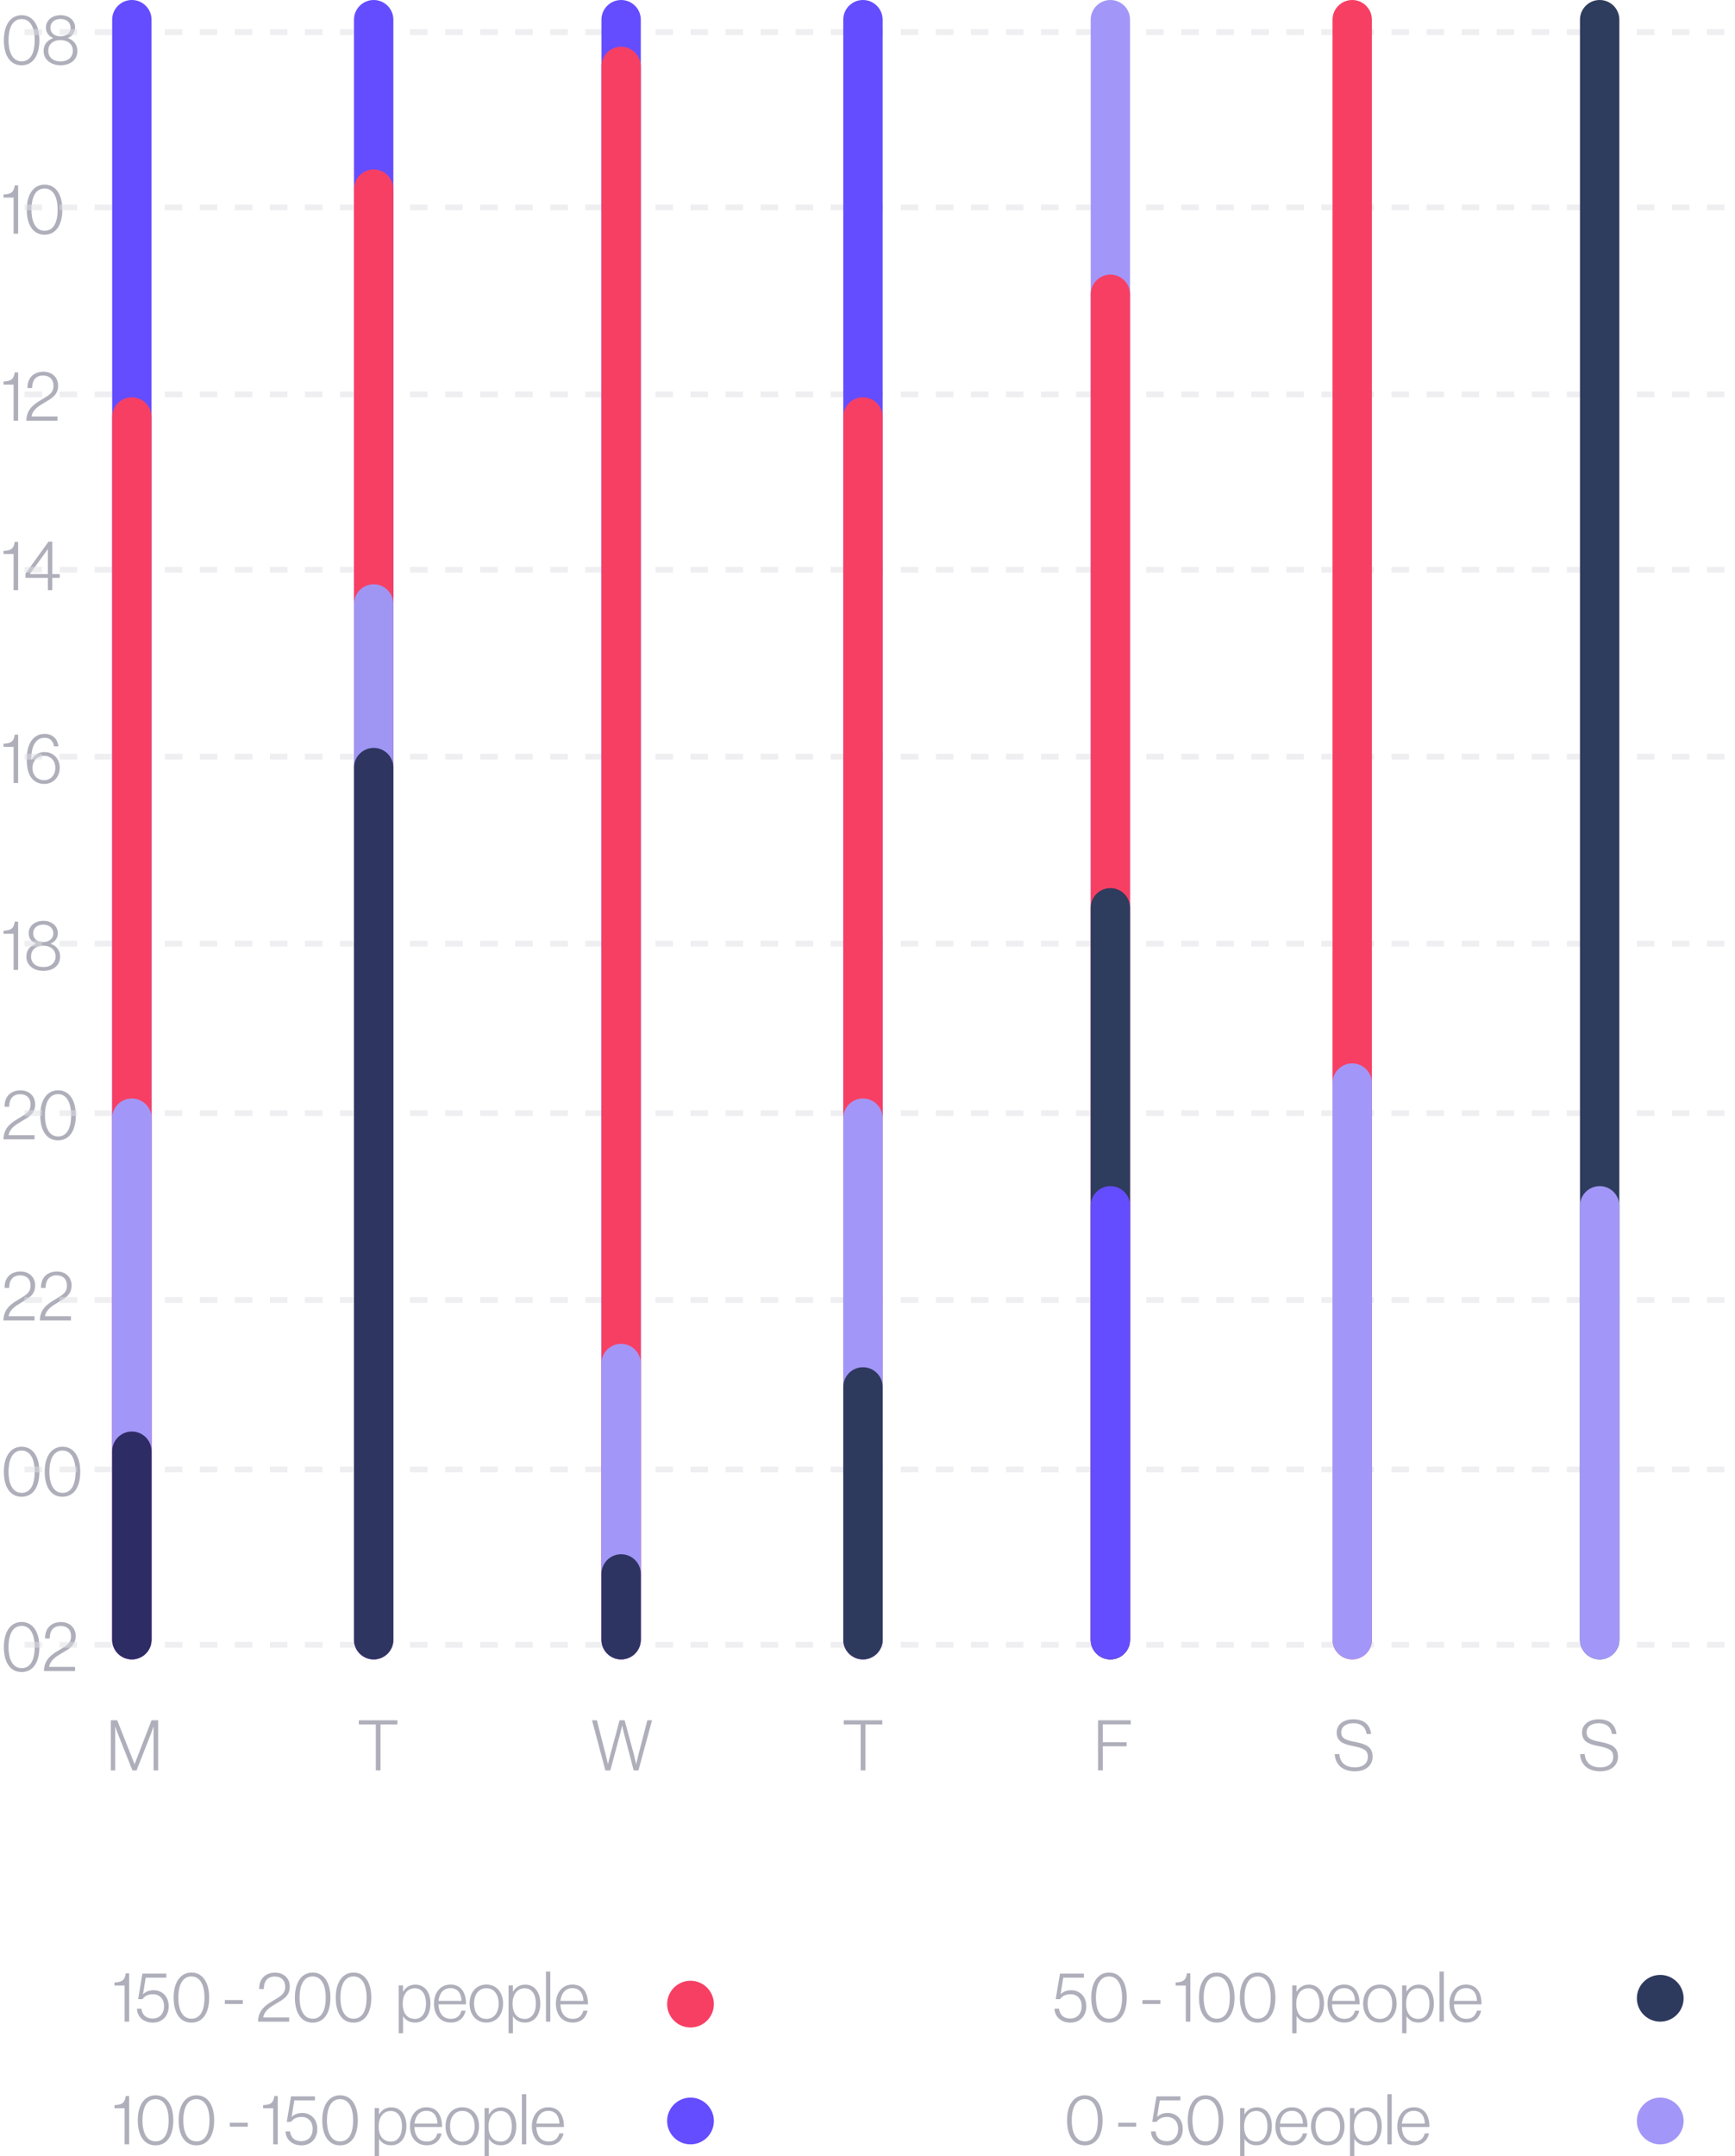 <svg width="297" height="369" viewBox="0 0 297 369" fill="none" xmlns="http://www.w3.org/2000/svg">
<path d="M21.326 346H22.106V337.732H21.518C21.374 338.956 20.81 339.232 19.598 339.292V339.82H21.326V346ZM26.152 346.168C27.784 346.168 28.876 345.028 28.876 343.372C28.876 341.572 27.652 340.624 26.32 340.624C25.492 340.624 24.964 340.864 24.508 341.284H24.484L24.94 338.476H28.468V337.78H24.376L23.644 342.148H24.388C24.712 341.68 25.264 341.308 26.188 341.308C27.292 341.308 28.084 342.076 28.084 343.348C28.084 344.596 27.364 345.46 26.14 345.46C24.952 345.46 24.34 344.812 24.208 343.78H23.44C23.476 345.184 24.604 346.168 26.152 346.168ZM32.772 345.496C31.308 345.496 30.528 344.092 30.528 341.884C30.528 339.628 31.308 338.26 32.772 338.26C34.224 338.26 35.004 339.676 35.004 341.884C35.004 344.14 34.26 345.496 32.772 345.496ZM32.76 346.168C34.728 346.168 35.808 344.5 35.808 341.884C35.808 339.196 34.632 337.6 32.772 337.6C30.912 337.6 29.724 339.22 29.724 341.884C29.724 344.5 30.816 346.168 32.76 346.168ZM38.489 342.976H41.561V342.304H38.489V342.976ZM44.172 346H49.5V345.28H45.06C45.228 344.14 46.272 343.504 47.22 342.94C48.432 342.22 49.608 341.644 49.608 340C49.608 338.644 48.636 337.612 47.088 337.612C46.308 337.612 45.588 337.864 45.096 338.356C44.628 338.824 44.364 339.496 44.364 340.42H45.156C45.168 339.664 45.348 339.16 45.672 338.8C45.996 338.452 46.464 338.272 47.04 338.272C48.12 338.272 48.816 338.92 48.816 340.024C48.816 341.224 48.048 341.632 46.932 342.304C45.636 343.084 44.208 343.888 44.172 346ZM53.526 345.496C52.062 345.496 51.282 344.092 51.282 341.884C51.282 339.628 52.062 338.26 53.526 338.26C54.978 338.26 55.758 339.676 55.758 341.884C55.758 344.14 55.014 345.496 53.526 345.496ZM53.514 346.168C55.482 346.168 56.562 344.5 56.562 341.884C56.562 339.196 55.386 337.6 53.526 337.6C51.666 337.6 50.478 339.22 50.478 341.884C50.478 344.5 51.57 346.168 53.514 346.168ZM60.522 345.496C59.058 345.496 58.278 344.092 58.278 341.884C58.278 339.628 59.058 338.26 60.522 338.26C61.974 338.26 62.754 339.676 62.754 341.884C62.754 344.14 62.01 345.496 60.522 345.496ZM60.51 346.168C62.478 346.168 63.558 344.5 63.558 341.884C63.558 339.196 62.382 337.6 60.522 337.6C58.662 337.6 57.474 339.22 57.474 341.884C57.474 344.5 58.566 346.168 60.51 346.168ZM68.248 347.992H68.992V345.1H69.016C69.484 345.784 70.12 346.156 71.068 346.156C72.7 346.156 73.684 344.812 73.684 342.904C73.684 340.84 72.604 339.664 71.116 339.664C70.132 339.664 69.448 340.132 69.016 340.864H68.992V339.796H68.248V347.992ZM71.032 345.532C69.616 345.532 68.932 344.452 68.932 342.928C68.932 341.452 69.652 340.288 71.02 340.288C72.256 340.288 72.928 341.368 72.928 342.916C72.928 344.356 72.304 345.532 71.032 345.532ZM77.179 346.156C78.571 346.156 79.447 345.352 79.711 344.128H78.991C78.751 344.968 78.211 345.52 77.179 345.52C75.763 345.52 75.091 344.428 75.055 343.036H79.783C79.795 341.296 79.111 339.652 77.119 339.652C75.403 339.652 74.287 341.044 74.287 342.904C74.287 344.764 75.319 346.156 77.179 346.156ZM75.067 342.448C75.199 341.212 75.859 340.264 77.119 340.264C78.391 340.264 78.967 341.224 79.003 342.448H75.067ZM83.261 345.532C81.869 345.532 81.149 344.356 81.149 342.904C81.149 341.452 81.869 340.276 83.261 340.276C84.641 340.276 85.361 341.452 85.361 342.904C85.361 344.356 84.641 345.532 83.261 345.532ZM83.261 346.156C85.049 346.156 86.117 344.752 86.117 342.904C86.117 341.056 85.049 339.652 83.261 339.652C81.473 339.652 80.381 341.056 80.381 342.904C80.381 344.752 81.473 346.156 83.261 346.156ZM87.056 347.992H87.8V345.1H87.824C88.292 345.784 88.928 346.156 89.876 346.156C91.508 346.156 92.492 344.812 92.492 342.904C92.492 340.84 91.412 339.664 89.924 339.664C88.94 339.664 88.256 340.132 87.824 340.864H87.8V339.796H87.056V347.992ZM89.84 345.532C88.424 345.532 87.74 344.452 87.74 342.928C87.74 341.452 88.46 340.288 89.828 340.288C91.064 340.288 91.736 341.368 91.736 342.916C91.736 344.356 91.112 345.532 89.84 345.532ZM93.456 346H94.2V337.42H93.456V346ZM98.05 346.156C99.442 346.156 100.318 345.352 100.582 344.128H99.862C99.622 344.968 99.082 345.52 98.05 345.52C96.634 345.52 95.962 344.428 95.926 343.036H100.654C100.666 341.296 99.982 339.652 97.99 339.652C96.274 339.652 95.158 341.044 95.158 342.904C95.158 344.764 96.19 346.156 98.05 346.156ZM95.938 342.448C96.07 341.212 96.73 340.264 97.99 340.264C99.262 340.264 99.838 341.224 99.874 342.448H95.938Z" fill="#AFAFBB"/>
<path d="M183.226 346.168C184.858 346.168 185.95 345.028 185.95 343.372C185.95 341.572 184.726 340.624 183.394 340.624C182.566 340.624 182.038 340.864 181.582 341.284H181.558L182.014 338.476H185.542V337.78H181.45L180.718 342.148H181.462C181.786 341.68 182.338 341.308 183.262 341.308C184.366 341.308 185.158 342.076 185.158 343.348C185.158 344.596 184.438 345.46 183.214 345.46C182.026 345.46 181.414 344.812 181.282 343.78H180.514C180.55 345.184 181.678 346.168 183.226 346.168ZM189.847 345.496C188.383 345.496 187.603 344.092 187.603 341.884C187.603 339.628 188.383 338.26 189.847 338.26C191.299 338.26 192.079 339.676 192.079 341.884C192.079 344.14 191.335 345.496 189.847 345.496ZM189.835 346.168C191.803 346.168 192.883 344.5 192.883 341.884C192.883 339.196 191.707 337.6 189.847 337.6C187.987 337.6 186.799 339.22 186.799 341.884C186.799 344.5 187.891 346.168 189.835 346.168ZM195.563 342.976H198.635V342.304H195.563V342.976ZM202.986 346H203.766V337.732H203.178C203.034 338.956 202.47 339.232 201.258 339.292V339.82H202.986V346ZM208.292 345.496C206.828 345.496 206.048 344.092 206.048 341.884C206.048 339.628 206.828 338.26 208.292 338.26C209.744 338.26 210.524 339.676 210.524 341.884C210.524 344.14 209.78 345.496 208.292 345.496ZM208.28 346.168C210.248 346.168 211.328 344.5 211.328 341.884C211.328 339.196 210.152 337.6 208.292 337.6C206.432 337.6 205.244 339.22 205.244 341.884C205.244 344.5 206.336 346.168 208.28 346.168ZM215.288 345.496C213.824 345.496 213.044 344.092 213.044 341.884C213.044 339.628 213.824 338.26 215.288 338.26C216.74 338.26 217.52 339.676 217.52 341.884C217.52 344.14 216.776 345.496 215.288 345.496ZM215.276 346.168C217.244 346.168 218.324 344.5 218.324 341.884C218.324 339.196 217.148 337.6 215.288 337.6C213.428 337.6 212.24 339.22 212.24 341.884C212.24 344.5 213.332 346.168 215.276 346.168ZM221.209 347.992H221.953V345.1H221.977C222.445 345.784 223.081 346.156 224.029 346.156C225.661 346.156 226.645 344.812 226.645 342.904C226.645 340.84 225.565 339.664 224.077 339.664C223.093 339.664 222.409 340.132 221.977 340.864H221.953V339.796H221.209V347.992ZM223.993 345.532C222.577 345.532 221.893 344.452 221.893 342.928C221.893 341.452 222.613 340.288 223.981 340.288C225.217 340.288 225.889 341.368 225.889 342.916C225.889 344.356 225.265 345.532 223.993 345.532ZM230.14 346.156C231.532 346.156 232.408 345.352 232.672 344.128H231.952C231.712 344.968 231.172 345.52 230.14 345.52C228.724 345.52 228.052 344.428 228.016 343.036H232.744C232.756 341.296 232.072 339.652 230.08 339.652C228.364 339.652 227.248 341.044 227.248 342.904C227.248 344.764 228.28 346.156 230.14 346.156ZM228.028 342.448C228.16 341.212 228.82 340.264 230.08 340.264C231.352 340.264 231.928 341.224 231.964 342.448H228.028ZM236.222 345.532C234.83 345.532 234.11 344.356 234.11 342.904C234.11 341.452 234.83 340.276 236.222 340.276C237.602 340.276 238.322 341.452 238.322 342.904C238.322 344.356 237.602 345.532 236.222 345.532ZM236.222 346.156C238.01 346.156 239.078 344.752 239.078 342.904C239.078 341.056 238.01 339.652 236.222 339.652C234.434 339.652 233.342 341.056 233.342 342.904C233.342 344.752 234.434 346.156 236.222 346.156ZM240.017 347.992H240.761V345.1H240.785C241.253 345.784 241.889 346.156 242.837 346.156C244.469 346.156 245.453 344.812 245.453 342.904C245.453 340.84 244.373 339.664 242.885 339.664C241.901 339.664 241.217 340.132 240.785 340.864H240.761V339.796H240.017V347.992ZM242.801 345.532C241.385 345.532 240.701 344.452 240.701 342.928C240.701 341.452 241.421 340.288 242.789 340.288C244.025 340.288 244.697 341.368 244.697 342.916C244.697 344.356 244.073 345.532 242.801 345.532ZM246.417 346H247.161V337.42H246.417V346ZM251.011 346.156C252.403 346.156 253.279 345.352 253.543 344.128H252.823C252.583 344.968 252.043 345.52 251.011 345.52C249.595 345.52 248.923 344.428 248.887 343.036H253.615C253.627 341.296 252.943 339.652 250.951 339.652C249.235 339.652 248.119 341.044 248.119 342.904C248.119 344.764 249.151 346.156 251.011 346.156ZM248.899 342.448C249.031 341.212 249.691 340.264 250.951 340.264C252.223 340.264 252.799 341.224 252.835 342.448H248.899Z" fill="#AFAFBB"/>
<path d="M21.326 367H22.106V358.732H21.518C21.374 359.956 20.81 360.232 19.598 360.292V360.82H21.326V367ZM26.632 366.496C25.168 366.496 24.388 365.092 24.388 362.884C24.388 360.628 25.168 359.26 26.632 359.26C28.084 359.26 28.864 360.676 28.864 362.884C28.864 365.14 28.12 366.496 26.632 366.496ZM26.62 367.168C28.588 367.168 29.668 365.5 29.668 362.884C29.668 360.196 28.492 358.6 26.632 358.6C24.772 358.6 23.584 360.22 23.584 362.884C23.584 365.5 24.676 367.168 26.62 367.168ZM33.628 366.496C32.164 366.496 31.384 365.092 31.384 362.884C31.384 360.628 32.164 359.26 33.628 359.26C35.08 359.26 35.86 360.676 35.86 362.884C35.86 365.14 35.116 366.496 33.628 366.496ZM33.616 367.168C35.584 367.168 36.664 365.5 36.664 362.884C36.664 360.196 35.488 358.6 33.628 358.6C31.768 358.6 30.58 360.22 30.58 362.884C30.58 365.5 31.672 367.168 33.616 367.168ZM39.345 363.976H42.417V363.304H39.345V363.976ZM46.767 367H47.547V358.732H46.959C46.815 359.956 46.251 360.232 45.039 360.292V360.82H46.767V367ZM51.593 367.168C53.225 367.168 54.317 366.028 54.317 364.372C54.317 362.572 53.093 361.624 51.761 361.624C50.933 361.624 50.405 361.864 49.949 362.284H49.925L50.381 359.476H53.909V358.78H49.817L49.085 363.148H49.829C50.153 362.68 50.705 362.308 51.629 362.308C52.733 362.308 53.525 363.076 53.525 364.348C53.525 365.596 52.805 366.46 51.581 366.46C50.393 366.46 49.781 365.812 49.649 364.78H48.881C48.917 366.184 50.045 367.168 51.593 367.168ZM58.214 366.496C56.75 366.496 55.97 365.092 55.97 362.884C55.97 360.628 56.75 359.26 58.214 359.26C59.666 359.26 60.446 360.676 60.446 362.884C60.446 365.14 59.702 366.496 58.214 366.496ZM58.202 367.168C60.17 367.168 61.25 365.5 61.25 362.884C61.25 360.196 60.074 358.6 58.214 358.6C56.354 358.6 55.166 360.22 55.166 362.884C55.166 365.5 56.258 367.168 58.202 367.168ZM64.135 368.992H64.879V366.1H64.903C65.371 366.784 66.007 367.156 66.954 367.156C68.587 367.156 69.57 365.812 69.57 363.904C69.57 361.84 68.49 360.664 67.002 360.664C66.019 360.664 65.335 361.132 64.903 361.864H64.879V360.796H64.135V368.992ZM66.918 366.532C65.502 366.532 64.819 365.452 64.819 363.928C64.819 362.452 65.538 361.288 66.906 361.288C68.142 361.288 68.814 362.368 68.814 363.916C68.814 365.356 68.191 366.532 66.918 366.532ZM73.066 367.156C74.458 367.156 75.334 366.352 75.598 365.128H74.878C74.638 365.968 74.098 366.52 73.066 366.52C71.65 366.52 70.978 365.428 70.942 364.036H75.67C75.682 362.296 74.998 360.652 73.006 360.652C71.29 360.652 70.174 362.044 70.174 363.904C70.174 365.764 71.206 367.156 73.066 367.156ZM70.954 363.448C71.086 362.212 71.746 361.264 73.006 361.264C74.278 361.264 74.854 362.224 74.89 363.448H70.954ZM79.147 366.532C77.755 366.532 77.035 365.356 77.035 363.904C77.035 362.452 77.755 361.276 79.147 361.276C80.528 361.276 81.248 362.452 81.248 363.904C81.248 365.356 80.528 366.532 79.147 366.532ZM79.147 367.156C80.936 367.156 82.004 365.752 82.004 363.904C82.004 362.056 80.936 360.652 79.147 360.652C77.359 360.652 76.267 362.056 76.267 363.904C76.267 365.752 77.359 367.156 79.147 367.156ZM82.943 368.992H83.687V366.1H83.711C84.179 366.784 84.815 367.156 85.763 367.156C87.395 367.156 88.379 365.812 88.379 363.904C88.379 361.84 87.299 360.664 85.811 360.664C84.827 360.664 84.143 361.132 83.711 361.864H83.687V360.796H82.943V368.992ZM85.727 366.532C84.311 366.532 83.627 365.452 83.627 363.928C83.627 362.452 84.347 361.288 85.715 361.288C86.951 361.288 87.623 362.368 87.623 363.916C87.623 365.356 86.999 366.532 85.727 366.532ZM89.342 367H90.086V358.42H89.342V367ZM93.937 367.156C95.329 367.156 96.205 366.352 96.469 365.128H95.749C95.509 365.968 94.969 366.52 93.937 366.52C92.521 366.52 91.849 365.428 91.813 364.036H96.541C96.553 362.296 95.869 360.652 93.877 360.652C92.161 360.652 91.045 362.044 91.045 363.904C91.045 365.764 92.077 367.156 93.937 367.156ZM91.825 363.448C91.957 362.212 92.617 361.264 93.877 361.264C95.149 361.264 95.725 362.224 95.761 363.448H91.825Z" fill="#AFAFBB"/>
<path d="M185.706 366.496C184.242 366.496 183.462 365.092 183.462 362.884C183.462 360.628 184.242 359.26 185.706 359.26C187.158 359.26 187.938 360.676 187.938 362.884C187.938 365.14 187.194 366.496 185.706 366.496ZM185.694 367.168C187.662 367.168 188.742 365.5 188.742 362.884C188.742 360.196 187.566 358.6 185.706 358.6C183.846 358.6 182.658 360.22 182.658 362.884C182.658 365.5 183.75 367.168 185.694 367.168ZM191.423 363.976H194.495V363.304H191.423V363.976ZM199.745 367.168C201.377 367.168 202.469 366.028 202.469 364.372C202.469 362.572 201.245 361.624 199.913 361.624C199.085 361.624 198.557 361.864 198.101 362.284H198.077L198.533 359.476H202.061V358.78H197.969L197.237 363.148H197.981C198.305 362.68 198.857 362.308 199.781 362.308C200.885 362.308 201.677 363.076 201.677 364.348C201.677 365.596 200.957 366.46 199.733 366.46C198.545 366.46 197.933 365.812 197.801 364.78H197.033C197.069 366.184 198.197 367.168 199.745 367.168ZM206.366 366.496C204.902 366.496 204.122 365.092 204.122 362.884C204.122 360.628 204.902 359.26 206.366 359.26C207.818 359.26 208.598 360.676 208.598 362.884C208.598 365.14 207.854 366.496 206.366 366.496ZM206.354 367.168C208.322 367.168 209.402 365.5 209.402 362.884C209.402 360.196 208.226 358.6 206.366 358.6C204.506 358.6 203.318 360.22 203.318 362.884C203.318 365.5 204.41 367.168 206.354 367.168ZM212.287 368.992H213.031V366.1H213.055C213.523 366.784 214.159 367.156 215.107 367.156C216.739 367.156 217.723 365.812 217.723 363.904C217.723 361.84 216.643 360.664 215.155 360.664C214.171 360.664 213.487 361.132 213.055 361.864H213.031V360.796H212.287V368.992ZM215.071 366.532C213.655 366.532 212.971 365.452 212.971 363.928C212.971 362.452 213.691 361.288 215.059 361.288C216.295 361.288 216.967 362.368 216.967 363.916C216.967 365.356 216.343 366.532 215.071 366.532ZM221.218 367.156C222.61 367.156 223.486 366.352 223.75 365.128H223.03C222.79 365.968 222.25 366.52 221.218 366.52C219.802 366.52 219.13 365.428 219.094 364.036H223.822C223.834 362.296 223.15 360.652 221.158 360.652C219.442 360.652 218.326 362.044 218.326 363.904C218.326 365.764 219.358 367.156 221.218 367.156ZM219.106 363.448C219.238 362.212 219.898 361.264 221.158 361.264C222.43 361.264 223.006 362.224 223.042 363.448H219.106ZM227.3 366.532C225.908 366.532 225.188 365.356 225.188 363.904C225.188 362.452 225.908 361.276 227.3 361.276C228.68 361.276 229.4 362.452 229.4 363.904C229.4 365.356 228.68 366.532 227.3 366.532ZM227.3 367.156C229.088 367.156 230.156 365.752 230.156 363.904C230.156 362.056 229.088 360.652 227.3 360.652C225.512 360.652 224.42 362.056 224.42 363.904C224.42 365.752 225.512 367.156 227.3 367.156ZM231.095 368.992H231.839V366.1H231.863C232.331 366.784 232.967 367.156 233.915 367.156C235.547 367.156 236.531 365.812 236.531 363.904C236.531 361.84 235.451 360.664 233.963 360.664C232.979 360.664 232.295 361.132 231.863 361.864H231.839V360.796H231.095V368.992ZM233.879 366.532C232.463 366.532 231.779 365.452 231.779 363.928C231.779 362.452 232.499 361.288 233.867 361.288C235.103 361.288 235.775 362.368 235.775 363.916C235.775 365.356 235.151 366.532 233.879 366.532ZM237.495 367H238.239V358.42H237.495V367ZM242.089 367.156C243.481 367.156 244.357 366.352 244.621 365.128H243.901C243.661 365.968 243.121 366.52 242.089 366.52C240.673 366.52 240.001 365.428 239.965 364.036H244.693C244.705 362.296 244.021 360.652 242.029 360.652C240.313 360.652 239.197 362.044 239.197 363.904C239.197 365.764 240.229 367.156 242.089 367.156ZM239.977 363.448C240.109 362.212 240.769 361.264 242.029 361.264C243.301 361.264 243.877 362.224 243.913 363.448H239.977Z" fill="#AFAFBB"/>
<circle cx="118.202" cy="343" r="4" fill="#F73F64"/>
<circle cx="284.202" cy="342" r="4" fill="#2E395E"/>
<circle cx="118.202" cy="363" r="4" fill="#644DFF"/>
<circle cx="284.202" cy="363" r="4" fill="#A297F8"/>
<path d="M18.97 303H19.714V295.524H19.738C19.738 295.524 19.978 296.244 20.158 296.688L22.666 303H23.374L25.858 296.688C26.038 296.208 26.266 295.524 26.266 295.524H26.29V303H27.07V294.42H25.942L23.05 301.908H23.026L20.062 294.42H18.97V303Z" fill="#AFAFBB"/>
<path d="M3.706 10.496C2.242 10.496 1.462 9.092 1.462 6.884C1.462 4.628 2.242 3.26 3.706 3.26C5.158 3.26 5.938 4.676 5.938 6.884C5.938 9.14 5.194 10.496 3.706 10.496ZM3.694 11.168C5.662 11.168 6.742 9.5 6.742 6.884C6.742 4.196 5.566 2.6 3.706 2.6C1.846 2.6 0.658 4.22 0.658 6.884C0.658 9.5 1.75 11.168 3.694 11.168ZM10.381 11.168C11.893 11.168 13.249 10.364 13.249 8.696C13.249 7.616 12.529 6.812 11.617 6.524V6.488C12.373 6.188 12.853 5.564 12.853 4.712C12.853 3.5 11.845 2.6 10.357 2.6C8.941 2.6 7.861 3.464 7.861 4.712C7.861 5.564 8.329 6.2 9.085 6.5V6.536C8.161 6.86 7.465 7.544 7.465 8.696C7.465 10.34 8.869 11.168 10.381 11.168ZM10.381 10.508C9.037 10.508 8.269 9.764 8.269 8.696C8.269 7.616 9.025 6.86 10.345 6.86C11.677 6.86 12.469 7.616 12.469 8.696C12.469 9.752 11.677 10.508 10.381 10.508ZM10.345 6.224C9.241 6.224 8.629 5.576 8.629 4.748C8.629 3.896 9.265 3.248 10.357 3.248C11.449 3.248 12.085 3.896 12.085 4.748C12.085 5.576 11.425 6.224 10.345 6.224Z" fill="#AFAFBB"/>
<path d="M3.706 255.496C2.242 255.496 1.462 254.092 1.462 251.884C1.462 249.628 2.242 248.26 3.706 248.26C5.158 248.26 5.938 249.676 5.938 251.884C5.938 254.14 5.194 255.496 3.706 255.496ZM3.694 256.168C5.662 256.168 6.742 254.5 6.742 251.884C6.742 249.196 5.566 247.6 3.706 247.6C1.846 247.6 0.658 249.22 0.658 251.884C0.658 254.5 1.75 256.168 3.694 256.168ZM10.702 255.496C9.238 255.496 8.458 254.092 8.458 251.884C8.458 249.628 9.238 248.26 10.702 248.26C12.154 248.26 12.934 249.676 12.934 251.884C12.934 254.14 12.19 255.496 10.702 255.496ZM10.69 256.168C12.658 256.168 13.738 254.5 13.738 251.884C13.738 249.196 12.562 247.6 10.702 247.6C8.842 247.6 7.654 249.22 7.654 251.884C7.654 254.5 8.746 256.168 10.69 256.168Z" fill="#AFAFBB"/>
<path d="M3.706 285.496C2.242 285.496 1.462 284.092 1.462 281.884C1.462 279.628 2.242 278.26 3.706 278.26C5.158 278.26 5.938 279.676 5.938 281.884C5.938 284.14 5.194 285.496 3.706 285.496ZM3.694 286.168C5.662 286.168 6.742 284.5 6.742 281.884C6.742 279.196 5.566 277.6 3.706 277.6C1.846 277.6 0.658 279.22 0.658 281.884C0.658 284.5 1.75 286.168 3.694 286.168ZM7.523 286H12.851V285.28H8.411C8.579 284.14 9.623 283.504 10.571 282.94C11.783 282.22 12.959 281.644 12.959 280C12.959 278.644 11.987 277.612 10.439 277.612C9.659 277.612 8.939 277.864 8.447 278.356C7.979 278.824 7.715 279.496 7.715 280.42H8.507C8.519 279.664 8.699 279.16 9.023 278.8C9.347 278.452 9.815 278.272 10.391 278.272C11.471 278.272 12.167 278.92 12.167 280.024C12.167 281.224 11.399 281.632 10.283 282.304C8.987 283.084 7.559 283.888 7.523 286Z" fill="#AFAFBB"/>
<path d="M2.326 134H3.106V125.732H2.518C2.374 126.956 1.81 127.232 0.598 127.292V127.82H2.326V134ZM7.596 134.168C9.144 134.168 10.236 132.944 10.224 131.384C10.224 129.848 9.132 128.708 7.62 128.708C6.636 128.708 5.868 129.188 5.376 130.04H5.352C5.34 127.772 6.048 126.272 7.656 126.272C8.58 126.272 9.156 126.896 9.228 127.736H10.008C9.876 126.548 9.084 125.6 7.644 125.6C5.628 125.6 4.584 127.388 4.584 129.836C4.584 131.54 4.872 132.74 5.688 133.472C6.168 133.904 6.756 134.168 7.596 134.168ZM7.572 133.52C6.384 133.52 5.556 132.68 5.556 131.432C5.556 130.208 6.408 129.356 7.572 129.356C8.688 129.356 9.468 130.184 9.468 131.408C9.468 132.632 8.7 133.52 7.572 133.52Z" fill="#AFAFBB"/>
<path d="M0.586 195H5.914V194.28H1.474C1.642 193.14 2.686 192.504 3.634 191.94C4.846 191.22 6.022 190.644 6.022 189C6.022 187.644 5.05 186.612 3.502 186.612C2.722 186.612 2.002 186.864 1.51 187.356C1.042 187.824 0.778 188.496 0.778 189.42H1.57C1.582 188.664 1.762 188.16 2.086 187.8C2.41 187.452 2.878 187.272 3.454 187.272C4.534 187.272 5.23 187.92 5.23 189.024C5.23 190.224 4.462 190.632 3.346 191.304C2.05 192.084 0.622 192.888 0.586 195ZM9.94 194.496C8.476 194.496 7.696 193.092 7.696 190.884C7.696 188.628 8.476 187.26 9.94 187.26C11.392 187.26 12.172 188.676 12.172 190.884C12.172 193.14 11.428 194.496 9.94 194.496ZM9.928 195.168C11.896 195.168 12.976 193.5 12.976 190.884C12.976 188.196 11.8 186.6 9.94 186.6C8.08 186.6 6.892 188.22 6.892 190.884C6.892 193.5 7.984 195.168 9.928 195.168Z" fill="#AFAFBB"/>
<path d="M2.326 72H3.106V63.732H2.518C2.374 64.956 1.81 65.232 0.598 65.292V65.82H2.326V72ZM4.512 72H9.84V71.28H5.4C5.568 70.14 6.612 69.504 7.56 68.94C8.772 68.22 9.948 67.644 9.948 66C9.948 64.644 8.976 63.612 7.428 63.612C6.648 63.612 5.928 63.864 5.436 64.356C4.968 64.824 4.704 65.496 4.704 66.42H5.496C5.508 65.664 5.688 65.16 6.012 64.8C6.336 64.452 6.804 64.272 7.38 64.272C8.46 64.272 9.156 64.92 9.156 66.024C9.156 67.224 8.388 67.632 7.272 68.304C5.976 69.084 4.548 69.888 4.512 72Z" fill="#AFAFBB"/>
<path d="M2.326 40H3.106V31.732H2.518C2.374 32.956 1.81 33.232 0.598 33.292V33.82H2.326V40ZM7.632 39.496C6.168 39.496 5.388 38.092 5.388 35.884C5.388 33.628 6.168 32.26 7.632 32.26C9.084 32.26 9.864 33.676 9.864 35.884C9.864 38.14 9.12 39.496 7.632 39.496ZM7.62 40.168C9.588 40.168 10.668 38.5 10.668 35.884C10.668 33.196 9.492 31.6 7.632 31.6C5.772 31.6 4.584 33.22 4.584 35.884C4.584 38.5 5.676 40.168 7.62 40.168Z" fill="#AFAFBB"/>
<path d="M2.326 101H3.106V92.732H2.518C2.374 93.956 1.81 94.232 0.598 94.292V94.82H2.326V101ZM8.197 101H8.953V98.9H10.225V98.252H8.953V92.696H8.305L4.357 98.18V98.9H8.197V101ZM5.137 98.252V98.216L8.173 94.004H8.197V98.252H5.137Z" fill="#AFAFBB"/>
<path d="M2.326 166H3.106V157.732H2.518C2.374 158.956 1.81 159.232 0.598 159.292V159.82H2.326V166ZM7.428 166.168C8.94 166.168 10.296 165.364 10.296 163.696C10.296 162.616 9.576 161.812 8.664 161.524V161.488C9.42 161.188 9.9 160.564 9.9 159.712C9.9 158.5 8.892 157.6 7.404 157.6C5.988 157.6 4.908 158.464 4.908 159.712C4.908 160.564 5.376 161.2 6.132 161.5V161.536C5.208 161.86 4.512 162.544 4.512 163.696C4.512 165.34 5.916 166.168 7.428 166.168ZM7.428 165.508C6.084 165.508 5.316 164.764 5.316 163.696C5.316 162.616 6.072 161.86 7.392 161.86C8.724 161.86 9.516 162.616 9.516 163.696C9.516 164.752 8.724 165.508 7.428 165.508ZM7.392 161.224C6.288 161.224 5.676 160.576 5.676 159.748C5.676 158.896 6.312 158.248 7.404 158.248C8.496 158.248 9.132 158.896 9.132 159.748C9.132 160.576 8.472 161.224 7.392 161.224Z" fill="#AFAFBB"/>
<path d="M0.586 226H5.914V225.28H1.474C1.642 224.14 2.686 223.504 3.634 222.94C4.846 222.22 6.022 221.644 6.022 220C6.022 218.644 5.05 217.612 3.502 217.612C2.722 217.612 2.002 217.864 1.51 218.356C1.042 218.824 0.778 219.496 0.778 220.42H1.57C1.582 219.664 1.762 219.16 2.086 218.8C2.41 218.452 2.878 218.272 3.454 218.272C4.534 218.272 5.23 218.92 5.23 220.024C5.23 221.224 4.462 221.632 3.346 222.304C2.05 223.084 0.622 223.888 0.586 226ZM6.82 226H12.148V225.28H7.708C7.876 224.14 8.92 223.504 9.868 222.94C11.08 222.22 12.256 221.644 12.256 220C12.256 218.644 11.284 217.612 9.736 217.612C8.956 217.612 8.236 217.864 7.744 218.356C7.276 218.824 7.012 219.496 7.012 220.42H7.804C7.816 219.664 7.996 219.16 8.32 218.8C8.644 218.452 9.112 218.272 9.688 218.272C10.768 218.272 11.464 218.92 11.464 220.024C11.464 221.224 10.696 221.632 9.58 222.304C8.284 223.084 6.856 223.888 6.82 226Z" fill="#AFAFBB"/>
<path d="M64.334 303H65.138V295.14H68.03V294.42H61.43V295.14H64.334V303Z" fill="#AFAFBB"/>
<path d="M103.626 303H104.478L106.158 296.748C106.302 296.196 106.482 295.356 106.482 295.356H106.506C106.506 295.356 106.686 296.208 106.842 296.748L108.474 303H109.29L111.618 294.42H110.814L109.314 300.204C109.158 300.84 108.918 301.896 108.918 301.896H108.894C108.894 301.896 108.654 300.852 108.498 300.24L106.926 294.42H106.062L104.49 300.252C104.322 300.864 104.082 301.896 104.082 301.896H104.058C104.058 301.896 103.83 300.84 103.662 300.204L102.174 294.42H101.346L103.626 303Z" fill="#AFAFBB"/>
<path d="M147.334 303H148.138V295.14H151.03V294.42H144.43V295.14H147.334V303Z" fill="#AFAFBB"/>
<path d="M187.97 303H188.774V298.872H192.854V298.176H188.774V295.128H193.562V294.42H187.97V303Z" fill="#AFAFBB"/>
<path d="M231.946 303.156C233.746 303.156 234.97 302.172 234.97 300.648C234.97 298.848 233.59 298.44 231.922 298.116C230.386 297.828 229.594 297.516 229.594 296.496C229.594 295.548 230.386 294.924 231.694 294.924C232.918 294.924 233.782 295.548 233.926 296.76H234.706C234.55 295.284 233.59 294.252 231.682 294.252C229.966 294.252 228.814 295.152 228.814 296.52C228.814 298.02 229.93 298.5 231.514 298.812C233.35 299.184 234.154 299.472 234.154 300.684C234.154 301.848 233.218 302.484 231.958 302.484C230.35 302.484 229.366 301.668 229.282 300.216H228.478C228.574 301.884 229.69 303.156 231.946 303.156Z" fill="#AFAFBB"/>
<path d="M273.946 303.156C275.746 303.156 276.97 302.172 276.97 300.648C276.97 298.848 275.59 298.44 273.922 298.116C272.386 297.828 271.594 297.516 271.594 296.496C271.594 295.548 272.386 294.924 273.694 294.924C274.918 294.924 275.782 295.548 275.926 296.76H276.706C276.55 295.284 275.59 294.252 273.682 294.252C271.966 294.252 270.814 295.152 270.814 296.52C270.814 298.02 271.93 298.5 273.514 298.812C275.35 299.184 276.154 299.472 276.154 300.684C276.154 301.848 275.218 302.484 273.958 302.484C272.35 302.484 271.366 301.668 271.282 300.216H270.478C270.574 301.884 271.69 303.156 273.946 303.156Z" fill="#AFAFBB"/>
<line x1="4.202" y1="5.5" x2="296.202" y2="5.5" stroke="#E1E1E6" stroke-opacity="0.5" stroke-dasharray="3 3"/>
<line x1="4.202" y1="35.5" x2="296.202" y2="35.5" stroke="#E1E1E6" stroke-opacity="0.5" stroke-dasharray="3 3"/>
<line x1="4.202" y1="67.5" x2="296.202" y2="67.5" stroke="#E1E1E6" stroke-opacity="0.5" stroke-dasharray="3 3"/>
<line x1="4.202" y1="97.5" x2="296.202" y2="97.5" stroke="#E1E1E6" stroke-opacity="0.5" stroke-dasharray="3 3"/>
<line x1="4.202" y1="129.5" x2="296.202" y2="129.5" stroke="#E1E1E6" stroke-opacity="0.5" stroke-dasharray="3 3"/>
<line x1="4.202" y1="161.5" x2="296.202" y2="161.5" stroke="#E1E1E6" stroke-opacity="0.5" stroke-dasharray="3 3"/>
<line x1="4.202" y1="190.5" x2="296.202" y2="190.5" stroke="#E1E1E6" stroke-opacity="0.5" stroke-dasharray="3 3"/>
<line x1="4.202" y1="222.5" x2="296.202" y2="222.5" stroke="#E1E1E6" stroke-opacity="0.5" stroke-dasharray="3 3"/>
<line x1="4.202" y1="251.5" x2="296.202" y2="251.5" stroke="#E1E1E6" stroke-opacity="0.5" stroke-dasharray="3 3"/>
<line x1="4.202" y1="281.5" x2="296.202" y2="281.5" stroke="#E1E1E6" stroke-opacity="0.5" stroke-dasharray="3 3"/>
<path d="M19.202 3.369C19.202 1.509 20.71 0 22.571 0C24.432 0 25.941 1.509 25.941 3.369V280.631C25.941 282.491 24.432 284 22.571 284C20.71 284 19.202 282.491 19.202 280.631V3.369Z" fill="#644DFF"/>
<path d="M19.202 71.369C19.202 69.508 20.71 68 22.571 68C24.432 68 25.941 69.508 25.941 71.369V280.631C25.941 282.491 24.432 284 22.571 284C20.71 284 19.202 282.491 19.202 280.631V71.369Z" fill="#F73F64"/>
<path d="M19.202 191.369C19.202 189.509 20.71 188 22.571 188C24.432 188 25.941 189.509 25.941 191.369V280.631C25.941 282.491 24.432 284 22.571 284C20.71 284 19.202 282.491 19.202 280.631V191.369Z" fill="#A297F8"/>
<path d="M19.202 248.369C19.202 246.509 20.71 245 22.571 245C24.432 245 25.941 246.509 25.941 248.369V280.631C25.941 282.491 24.432 284 22.571 284C20.71 284 19.202 282.491 19.202 280.631V248.369Z" fill="#2E2C64"/>
<path d="M60.597 3.369C60.597 1.509 62.106 0 63.967 0C65.828 0 67.336 1.509 67.336 3.369V280.631C67.336 282.491 65.828 284 63.967 284C62.106 284 60.597 282.491 60.597 280.631V3.369Z" fill="#644DFF"/>
<path d="M60.597 32.369C60.597 30.509 62.106 29 63.967 29C65.828 29 67.336 30.509 67.336 32.369V280.631C67.336 282.491 65.828 284 63.967 284C62.106 284 60.597 282.491 60.597 280.631V32.369Z" fill="#F73F64"/>
<path d="M60.597 103.369C60.597 101.509 62.106 100 63.967 100C65.828 100 67.336 101.509 67.336 103.369V280.631C67.336 282.491 65.828 284 63.967 284C62.106 284 60.597 282.491 60.597 280.631V103.369Z" fill="#9F96F4"/>
<path d="M60.597 131.369C60.597 129.509 62.106 128 63.967 128C65.828 128 67.336 129.509 67.336 131.369V280.631C67.336 282.491 65.828 284 63.967 284C62.106 284 60.597 282.491 60.597 280.631V131.369Z" fill="#2E3560"/>
<path d="M144.351 3.369C144.351 1.509 145.86 0 147.721 0C149.581 0 151.09 1.509 151.09 3.369V280.631C151.09 282.491 149.581 284 147.721 284C145.86 284 144.351 282.491 144.351 280.631V3.369Z" fill="#644DFF"/>
<path d="M144.351 71.369C144.351 69.508 145.86 68 147.721 68C149.581 68 151.09 69.508 151.09 71.369V280.631C151.09 282.491 149.581 284 147.721 284C145.86 284 144.351 282.491 144.351 280.631V71.369Z" fill="#F73F64"/>
<path d="M144.351 191.369C144.351 189.509 145.86 188 147.721 188C149.581 188 151.09 189.509 151.09 191.369V280.631C151.09 282.491 149.581 284 147.721 284C145.86 284 144.351 282.491 144.351 280.631V191.369Z" fill="#A297F8"/>
<path d="M144.351 237.369C144.351 235.509 145.86 234 147.721 234C149.581 234 151.09 235.509 151.09 237.369V280.631C151.09 282.491 149.581 284 147.721 284C145.86 284 144.351 282.491 144.351 280.631V237.369Z" fill="#2E395E"/>
<path d="M228.105 3.369C228.105 1.509 229.614 0 231.474 0C233.335 0 234.844 1.509 234.844 3.369V280.631C234.844 282.491 233.335 284 231.474 284C229.614 284 228.105 282.491 228.105 280.631V3.369Z" fill="#F73F64"/>
<path d="M228.105 185.369C228.105 183.509 229.614 182 231.474 182C233.335 182 234.844 183.509 234.844 185.369V280.631C234.844 282.491 233.335 284 231.474 284C229.614 284 228.105 282.491 228.105 280.631V185.369Z" fill="#A297F8"/>
<path d="M102.956 3.369C102.956 1.509 104.464 0 106.325 0C108.186 0 109.694 1.509 109.694 3.369V280.631C109.694 282.491 108.186 284 106.325 284C104.464 284 102.956 282.491 102.956 280.631V3.369Z" fill="#644DFF"/>
<path d="M102.956 11.369C102.956 9.509 104.464 8 106.325 8C108.186 8 109.694 9.509 109.694 11.369V280.631C109.694 282.491 108.186 284 106.325 284C104.464 284 102.956 282.491 102.956 280.631V11.369Z" fill="#F73F64"/>
<path d="M102.956 233.369C102.956 231.509 104.464 230 106.325 230C108.186 230 109.694 231.509 109.694 233.369V280.631C109.694 282.491 108.186 284 106.325 284C104.464 284 102.956 282.491 102.956 280.631V233.369Z" fill="#A297F8"/>
<path d="M102.956 269.369C102.956 267.509 104.464 266 106.325 266C108.186 266 109.694 267.509 109.694 269.369V280.631C109.694 282.491 108.186 284 106.325 284C104.464 284 102.956 282.491 102.956 280.631V269.369Z" fill="#2E3461"/>
<path d="M186.709 3.369C186.709 1.509 188.218 0 190.079 0C191.94 0 193.448 1.509 193.448 3.369V280.631C193.448 282.491 191.94 284 190.079 284C188.218 284 186.709 282.491 186.709 280.631V3.369Z" fill="#A297F8"/>
<path d="M186.709 50.369C186.709 48.508 188.218 47 190.079 47C191.94 47 193.448 48.508 193.448 50.369V280.631C193.448 282.491 191.94 284 190.079 284C188.218 284 186.709 282.491 186.709 280.631V50.369Z" fill="#F73F64"/>
<path d="M186.709 155.369C186.709 153.509 188.218 152 190.079 152C191.94 152 193.448 153.509 193.448 155.369V280.631C193.448 282.491 191.94 284 190.079 284C188.218 284 186.709 282.491 186.709 280.631V155.369Z" fill="#2E3C5D"/>
<path d="M186.709 206.369C186.709 204.509 188.218 203 190.079 203C191.94 203 193.448 204.509 193.448 206.369V280.631C193.448 282.491 191.94 284 190.079 284C188.218 284 186.709 282.491 186.709 280.631V206.369Z" fill="#644DFF"/>
<path d="M270.463 3.369C270.463 1.509 271.972 0 273.833 0C275.694 0 277.202 1.509 277.202 3.369V280.631C277.202 282.491 275.694 284 273.833 284C271.972 284 270.463 282.491 270.463 280.631V3.369Z" fill="#2E3C5D"/>
<path d="M270.463 206.369C270.463 204.509 271.972 203 273.833 203C275.694 203 277.202 204.509 277.202 206.369V280.631C277.202 282.491 275.694 284 273.833 284C271.972 284 270.463 282.491 270.463 280.631V206.369Z" fill="#A297F8"/>
</svg>

